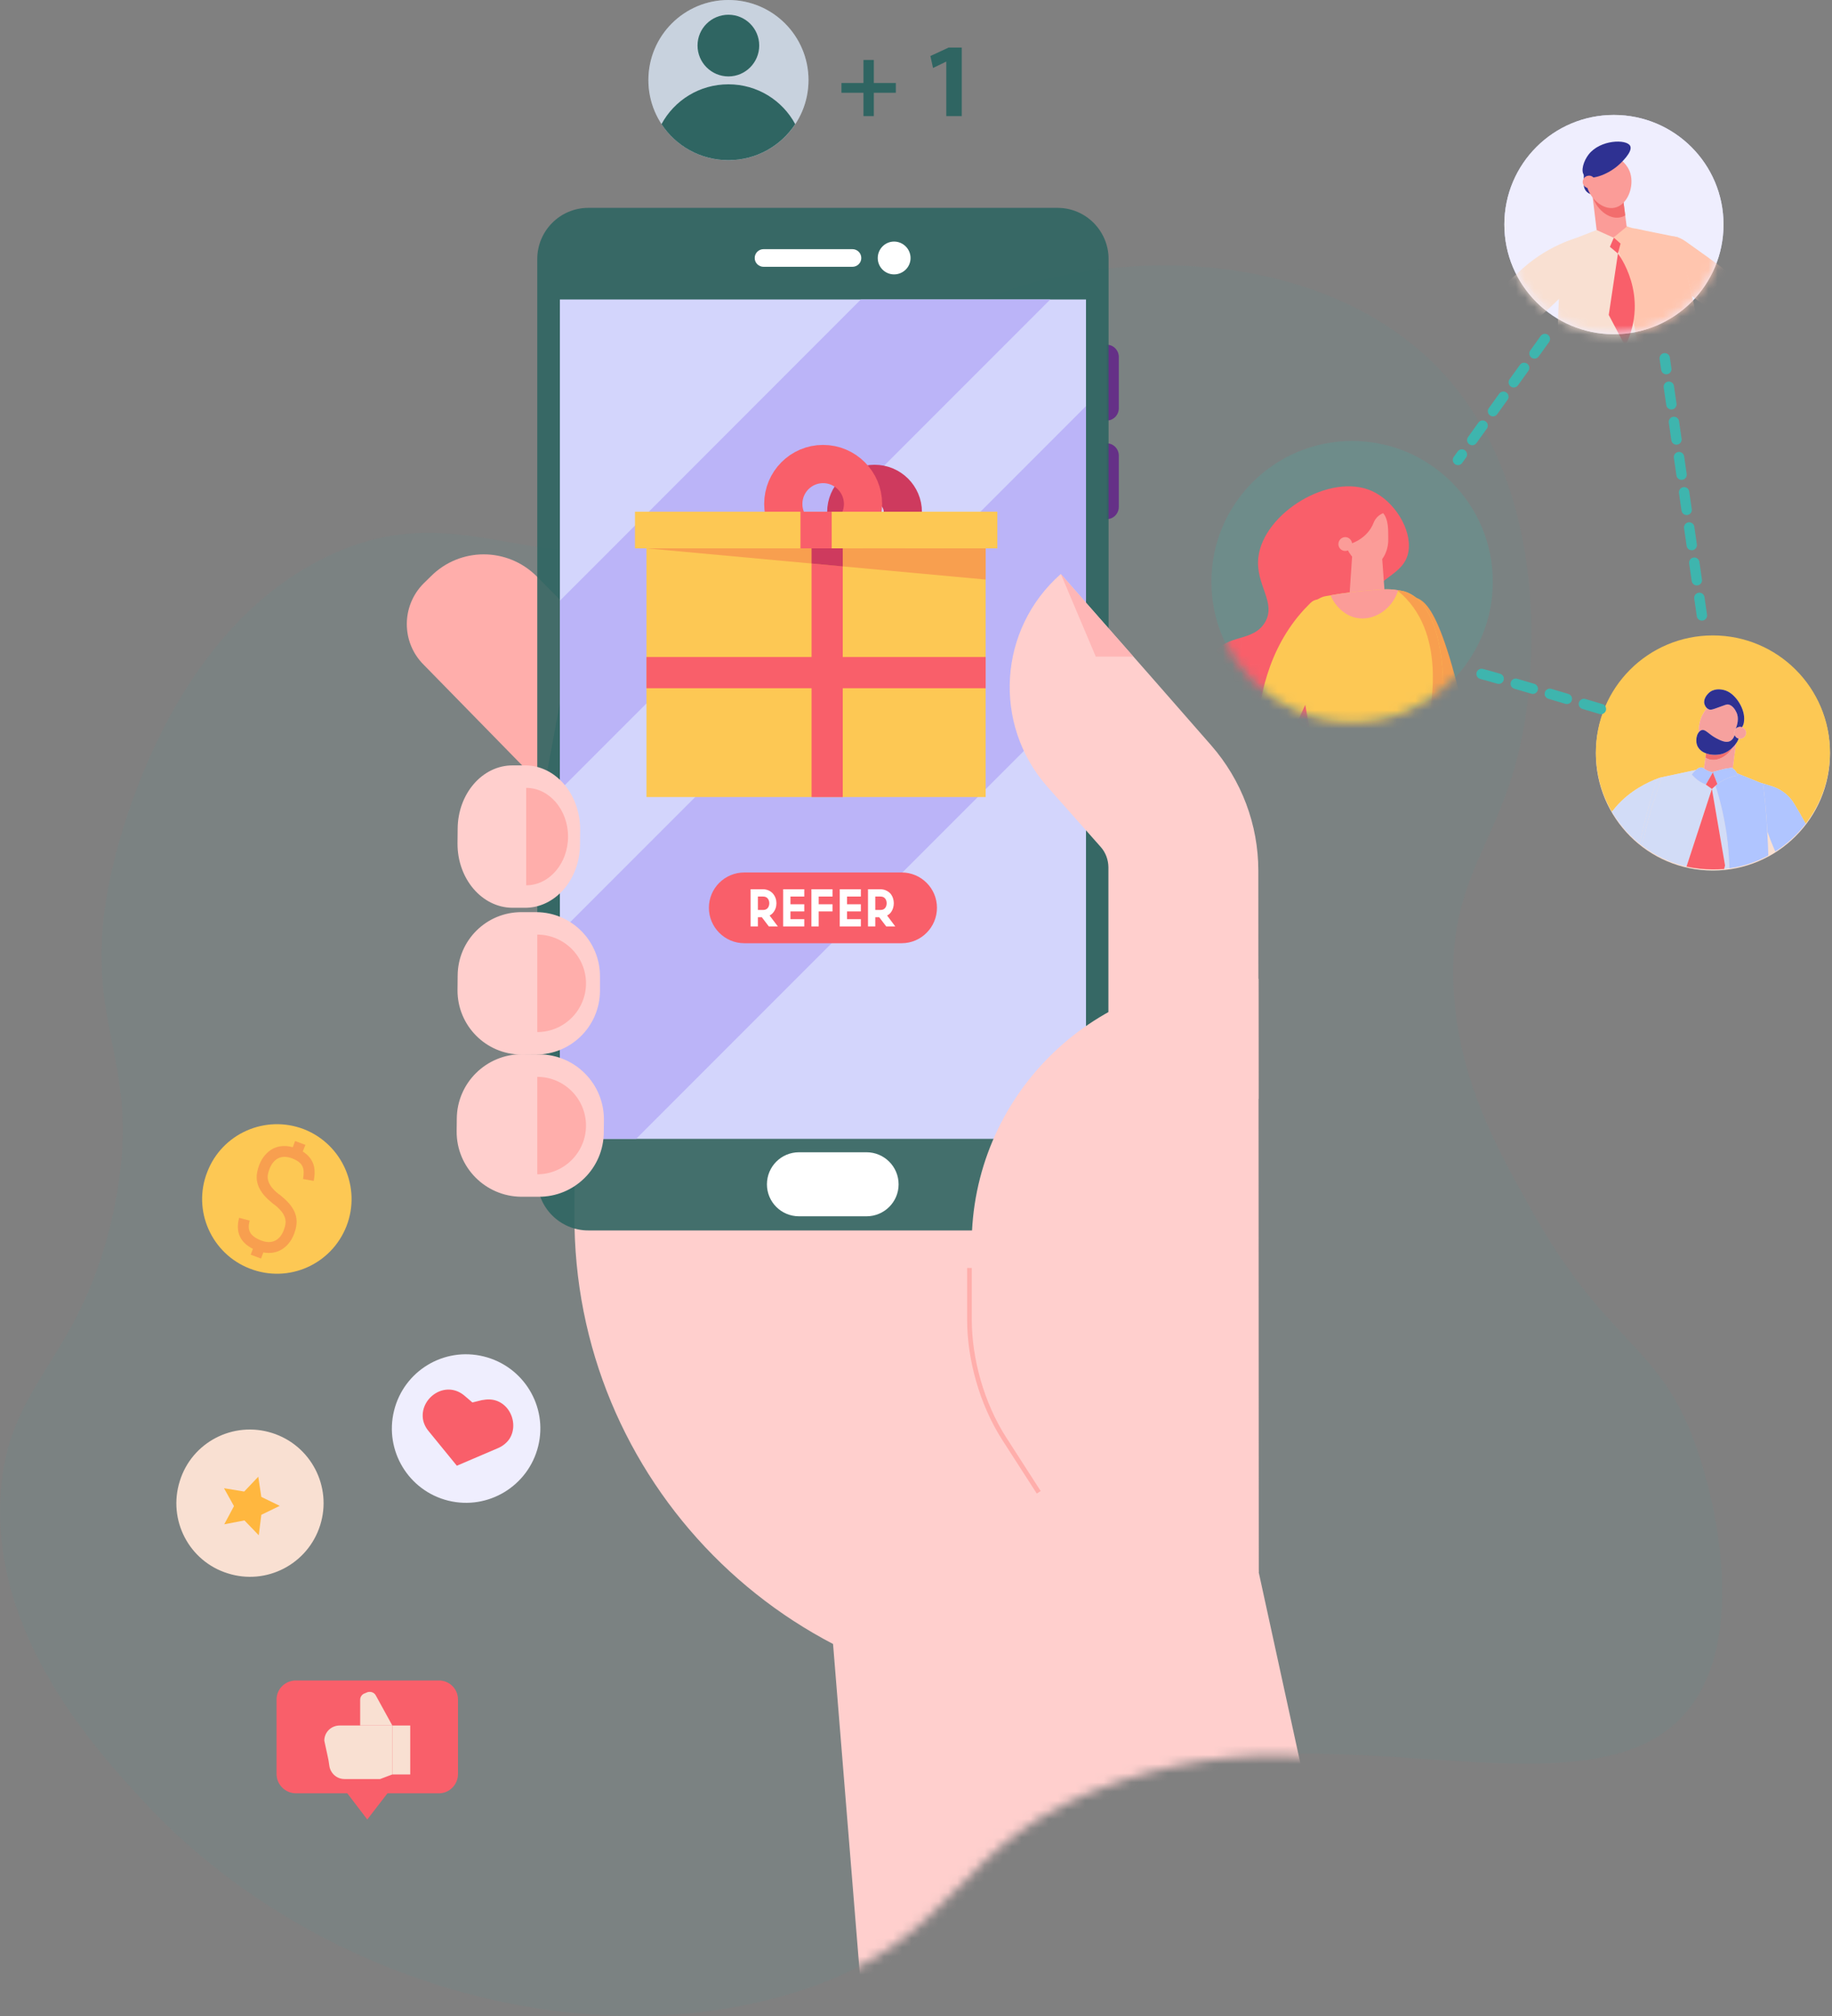 <svg width="200" height="220" viewBox="0 0 200 220" fill="none" xmlns="http://www.w3.org/2000/svg">
<rect x="0" y="0" width="200" height="220" fill="#808080" stroke="none"/>
<path d="M88.264 8.739C88.264 3.916 84.348 0 79.525 0C74.685 0 70.785 3.916 70.785 8.739C70.785 13.563 74.685 17.479 79.525 17.479C84.348 17.479 88.264 13.563 88.264 8.739Z" fill="#EFEEFE"/>
<path opacity="0.2" d="M88.264 8.739C88.264 3.916 84.348 0 79.525 0C74.685 0 70.785 3.916 70.785 8.739C70.785 13.563 74.685 17.479 79.525 17.479C84.348 17.479 88.264 13.563 88.264 8.739Z" fill="#2F6562"/>
<path d="M79.524 17.479C82.564 17.479 85.254 15.919 86.814 13.547C85.413 10.952 82.675 9.201 79.524 9.201C76.356 9.201 73.618 10.952 72.217 13.547C73.777 15.919 76.467 17.479 79.524 17.479Z" fill="#2F6562"/>
<path d="M82.884 4.967C82.884 3.104 81.372 1.608 79.525 1.608C77.663 1.608 76.15 3.104 76.15 4.967C76.15 6.829 77.663 8.341 79.525 8.341C81.372 8.341 82.884 6.829 82.884 4.967Z" fill="#2F6562"/>
<path d="M95.395 6.543V9.058H97.799V10.124H95.395V12.671H94.265V10.124H91.861V9.058H94.265V6.543H95.395Z" fill="#2F6562"/>
<path d="M103.307 6.734H103.276L101.859 7.418L101.572 6.113L103.562 5.19H104.995V12.671H103.307V6.734Z" fill="#2F6562"/>
<path opacity="0.06" d="M15.786 196.693C10.66 191.169 -0.881 178.721 0.058 163.152C0.806 150.592 8.925 148.586 12.411 132.094C15.881 115.666 8.893 112.594 11.806 96.882C12.22 94.574 17.171 69.677 35.684 60.746C51.173 53.28 59.61 64.996 77.296 57.881C93.533 51.354 91.209 39.59 107.017 32.888C122.601 26.282 145.54 27.412 157.782 40.991C169.864 54.41 167.015 74.834 166.617 77.732C164.674 91.677 158.052 94.717 158.689 107.802C159.167 117.815 163.512 125.52 167.349 132.317C175.292 146.453 180.8 146.565 184.748 156.721C187.47 163.757 191.036 179.708 183.506 187.476C172.507 198.794 144.426 186.059 122.203 194.401C116.09 196.709 112.381 199.16 112.381 199.16C103.196 205.385 101.445 213.058 86.274 217.578C62.03 224.822 32.962 215.222 15.786 196.693Z" fill="#3EB5AE"/>
<path d="M114.864 185.311C126.692 185.391 136.338 175.855 136.402 164.028L136.689 112.833L62.825 112.419L62.714 132.556C62.539 161.528 85.892 185.152 114.864 185.311Z" fill="#FFCFCD"/>
<path d="M46.239 63.675L47.035 62.895C50.218 59.696 55.392 59.696 58.592 62.895L61.505 65.824C63.956 68.26 63.956 72.224 61.505 74.659L59.404 85.978L46.239 72.526C43.803 70.091 43.803 66.127 46.239 63.675Z" fill="#FFAEAB"/>
<path d="M120.818 45.894V37.616C121.551 37.616 122.14 38.221 122.14 38.953V44.557C122.14 45.289 121.551 45.894 120.818 45.894Z" fill="#653087"/>
<path d="M120.818 56.655V48.377C121.551 48.377 122.14 48.982 122.14 49.715V55.318C122.14 56.05 121.551 56.655 120.818 56.655Z" fill="#653087"/>
<path opacity="0.9" d="M64.226 134.275H115.453C118.525 134.275 121.024 131.776 121.024 128.704V28.272C121.024 25.184 118.525 22.684 115.453 22.684H64.226C61.154 22.684 58.654 25.184 58.654 28.272V128.704C58.654 131.776 61.154 134.275 64.226 134.275Z" fill="#2F6562"/>
<path d="M61.123 124.278H118.558V32.681H61.123V124.278Z" fill="#D3D5FC"/>
<path d="M95.824 28.16C95.824 27.173 96.62 26.362 97.607 26.362C98.594 26.362 99.406 27.173 99.406 28.16C99.406 29.147 98.594 29.943 97.607 29.943C96.62 29.943 95.824 29.147 95.824 28.16Z" fill="white"/>
<path d="M61.123 65.554V86.216L114.658 32.681H93.98L61.123 65.554Z" fill="#BBB4F8"/>
<path d="M118.558 44.318L61.123 101.753V124.278H69.449L118.558 75.169V44.318Z" fill="#BBB4F8"/>
<path d="M94.599 125.743H87.229C85.287 125.743 83.727 127.303 83.727 129.245C83.727 131.171 85.287 132.731 87.229 132.731H94.599C96.525 132.731 98.101 131.171 98.101 129.245C98.101 127.303 96.525 125.743 94.599 125.743Z" fill="white"/>
<path d="M83.362 29.116H93.056C93.597 29.116 94.027 28.686 94.027 28.16C94.027 27.619 93.597 27.189 93.056 27.189H83.362C82.82 27.189 82.391 27.619 82.391 28.16C82.391 28.686 82.82 29.116 83.362 29.116Z" fill="white"/>
<mask id="mask0_117_5659" style="mask-type:luminance" maskUnits="userSpaceOnUse" x="0" y="29" width="200" height="191">
<path d="M15.78 196.69C10.656 191.164 -0.884 178.721 0.054 163.149C0.812 150.586 8.932 148.589 12.412 132.088C15.876 115.663 8.894 112.597 11.799 96.879C12.225 94.572 17.17 69.68 35.68 60.749C51.18 53.272 59.605 64.99 77.3 57.878C93.528 51.356 91.216 39.584 107.017 32.888C123.869 25.749 144.409 31.545 157.781 40.991C158.766 41.687 177.208 55.135 181.723 78.814C184.835 95.129 177.797 97.754 180.478 115.841C183.173 134.029 190.911 135.579 195.5 155.357C198.079 166.462 203.081 188.017 193.358 196.995C180.026 209.307 154.879 183.315 122.212 194.405C103.133 200.883 105.674 211.795 86.283 217.58C62.029 224.815 32.969 215.226 15.78 196.69Z" fill="white"/>
</mask>
<g mask="url(#mask0_117_5659)">
<path d="M104.342 134.848C118.366 130.964 129.573 139.417 133.458 153.442L148.246 221.224L94.345 221.303L89.999 167.753C86.115 153.728 90.317 138.733 104.342 134.848Z" fill="#FFCFCD"/>
</g>
<path d="M49.852 123.466L49.868 122.097C49.883 118.181 53.083 115.029 56.999 115.045L58.878 115.061C62.794 115.077 65.946 118.277 65.93 122.193L65.914 123.562C65.898 127.478 62.698 130.63 58.782 130.598H56.904C52.988 130.566 49.836 127.382 49.852 123.466Z" fill="#FFCFCD"/>
<path d="M49.947 108.057L49.963 106.465C49.979 102.613 53.115 99.509 56.968 99.54H58.575C62.412 99.572 65.516 102.708 65.5 106.561V108.152C65.468 112.005 62.332 115.109 58.48 115.077H56.888C53.036 115.061 49.931 111.909 49.947 108.057Z" fill="#FFCFCD"/>
<path d="M129.447 171.557H137.422L137.39 106.815H135.066C119.036 106.815 106.062 119.821 106.078 135.835V148.22C106.094 161.114 116.553 171.573 129.447 171.557Z" fill="#FFCFCD"/>
<path d="M105.838 138.366V144.065C105.838 148.252 107.159 153.171 109.658 157.039L113.399 162.85" stroke="#FFAEAB" stroke-width="0.509" stroke-miterlimit="10"/>
<path d="M58.656 101.992C61.585 101.992 63.973 104.38 63.973 107.309C63.973 110.238 61.585 112.626 58.656 112.626V101.992Z" fill="#FFAEAB"/>
<path d="M58.656 117.513C61.585 117.513 63.973 119.901 63.973 122.83C63.973 125.759 61.585 128.147 58.656 128.147V117.513Z" fill="#FFAEAB"/>
<path d="M49.947 92.043L49.963 90.451C49.979 86.598 52.685 83.494 55.996 83.526H57.365C60.677 83.542 63.351 86.694 63.335 90.546L63.319 92.138C63.303 95.99 60.597 99.095 57.286 99.063H55.917C52.606 99.031 49.931 95.895 49.947 92.043Z" fill="#FFCFCD"/>
<path d="M57.445 85.978C59.961 85.978 62.014 88.365 62.014 91.294C62.014 94.224 59.961 96.611 57.445 96.611V85.978Z" fill="#FFAEAB"/>
<path d="M115.787 62.657H115.819L125.832 74.038L132.231 81.345C135.542 85.134 137.373 89.989 137.373 95.019L137.389 119.917L121.009 119.932V94.637C120.993 93.826 120.706 93.03 120.165 92.425L114.323 85.834C108.337 79.021 108.99 68.658 115.787 62.657Z" fill="#FFCFCD"/>
<path d="M115.82 62.657L119.625 71.651H123.732L115.82 62.657Z" fill="#FFB6B6"/>
<path d="M37.834 133.783C39.449 129.594 37.366 124.866 33.177 123.227C28.964 121.612 24.236 123.695 22.621 127.908C20.983 132.098 23.089 136.826 27.279 138.441C31.491 140.079 36.196 137.996 37.834 133.783Z" fill="#FDC854"/>
<path d="M29.36 136.732C28.955 136.732 28.533 136.654 28.096 136.498C27.137 136.124 26.505 135.609 26.201 134.953C25.92 134.368 25.896 133.689 26.107 132.894L27.254 133.198C27.02 134.134 27.137 134.836 28.518 135.375C30.109 135.983 30.788 134.79 30.975 134.251C31.279 133.455 31.443 132.636 29.969 131.466H29.945L29.688 131.255C28.822 130.553 28.284 129.851 28.096 129.079C27.909 128.306 28.12 127.627 28.307 127.113C28.611 126.317 29.15 125.708 29.782 125.357C30.53 124.983 31.396 124.959 32.309 125.31C33.269 125.661 33.854 126.2 34.158 126.902C34.439 127.581 34.346 128.306 34.252 128.868L33.082 128.657C33.269 127.557 33.152 126.902 31.888 126.41C30.297 125.802 29.641 126.996 29.43 127.534C29.126 128.33 28.962 129.149 30.437 130.319H30.46L30.718 130.53C31.584 131.232 32.122 131.934 32.309 132.706C32.496 133.479 32.286 134.158 32.099 134.672C31.794 135.468 31.279 136.077 30.624 136.428C30.234 136.631 29.813 136.732 29.36 136.732Z" fill="#F89F4F"/>
<path d="M28.495 137.341L27.371 136.919L27.816 135.726L28.939 136.17L28.495 137.341Z" fill="#F89F4F"/>
<path d="M32.871 126.13L31.771 125.708L32.216 124.515L33.34 124.936L32.871 126.13Z" fill="#F89F4F"/>
<path d="M58.756 157.812C59.826 153.465 57.152 149.094 52.804 148.024C48.457 146.955 44.086 149.605 43.016 153.953C41.947 158.301 44.597 162.695 48.945 163.764C53.293 164.834 57.687 162.16 58.756 157.812Z" fill="#EFEEFE"/>
<path d="M49.874 159.951L46.782 156.162C46.433 155.743 46.2 155.232 46.154 154.697C45.968 152.488 48.595 150.652 50.618 152.233C50.664 152.264 50.711 152.302 50.757 152.349L51.571 153.046L52.617 152.791C52.679 152.775 52.741 152.767 52.803 152.767C55.338 152.302 56.802 155.162 55.617 157.022C55.314 157.464 54.873 157.812 54.384 158.022L49.874 159.951Z" fill="#F95F6A"/>
<path d="M34.95 166.451C36.289 162.237 33.945 157.716 29.703 156.377C25.461 155.037 20.94 157.382 19.629 161.623C18.289 165.865 20.634 170.386 24.875 171.698C29.089 173.037 33.61 170.693 34.95 166.451Z" fill="#F9E0D2"/>
<path d="M28.195 161.149L28.529 163.354L30.539 164.33L28.529 165.307L28.25 167.54L26.688 165.921L24.483 166.34L25.543 164.358L24.455 162.405L26.66 162.768L28.195 161.149Z" fill="#FFB73F"/>
<path d="M30.191 185.466V193.59C30.191 194.744 31.144 195.697 32.298 195.697H37.914L40.096 198.555L42.302 195.697H47.919C49.072 195.697 50 194.744 50 193.59V185.466C50 184.313 49.072 183.385 47.919 183.385H32.298C31.144 183.385 30.191 184.313 30.191 185.466Z" fill="#F95F6A"/>
<path d="M37.611 194.142C36.758 194.142 36.081 193.515 35.956 192.713C35.906 192.287 35.831 191.885 35.73 191.459L35.404 189.955C35.404 189.027 36.157 188.3 37.084 188.3H42.826V193.641L41.497 194.142H37.611Z" fill="#F9E0D2"/>
<path d="M42.831 188.3L41.025 185.015C40.85 184.689 40.474 184.564 40.123 184.664L39.822 184.789C39.521 184.89 39.32 185.166 39.32 185.492V188.3" fill="#F9E0D2"/>
<path d="M44.784 193.641H42.828V188.3H44.784V193.641Z" fill="#F9E0D2"/>
<path d="M199.778 82.212C199.778 75.151 194.051 69.445 186.99 69.445C179.929 69.445 174.223 75.151 174.223 82.212C174.223 89.273 179.929 95 186.99 95C194.051 95 199.778 89.273 199.778 82.212Z" fill="#F9E0D2"/>
<path d="M176.419 88.042C177.938 86.276 179.929 85.332 181.058 84.922C181.085 84.908 181.119 84.894 181.16 84.881C181.243 84.867 181.332 84.846 181.427 84.819C182.782 84.532 183.952 84.285 185.163 84.019C185.327 83.854 185.533 83.731 185.758 83.752C185.861 83.752 185.902 83.793 185.984 83.834C185.998 83.834 186.011 83.834 186.025 83.834L186.251 82.212C185.84 82.069 185.491 81.802 185.307 81.412C185.101 80.94 185.204 80.447 185.286 80.201C185.327 80.098 185.389 79.995 185.45 79.913C185.43 79.277 185.574 78.6 185.82 78.087C185.902 77.943 186.066 77.594 186.354 77.286C186.21 77.163 186.107 76.958 186.066 76.793C185.943 76.26 186.374 75.726 186.723 75.48C187.339 75.069 188.098 75.254 188.386 75.357C188.386 75.357 188.447 75.377 188.488 75.398C189.515 75.808 190.561 77.409 190.397 78.702C190.377 78.99 190.295 79.154 190.212 79.298C190.199 79.298 190.192 79.304 190.192 79.318C190.192 79.332 190.192 79.346 190.192 79.359C190.206 79.373 190.226 79.386 190.254 79.4C190.582 79.544 190.705 79.934 190.561 80.242C190.418 80.529 190.11 80.673 189.802 80.591C189.761 80.755 189.658 80.96 189.515 81.145L189.166 83.854C189.268 83.916 189.371 83.998 189.453 84.121C189.535 84.217 189.597 84.306 189.638 84.388L192.121 85.394L193.456 85.804C194.482 86.133 195.365 86.831 195.898 87.754C196.247 88.329 196.678 89.068 197.13 89.889C198.792 87.734 199.778 85.045 199.778 82.11C199.778 75.049 194.051 69.342 186.99 69.342C179.929 69.342 174.223 75.049 174.223 82.11C174.223 84.47 174.859 86.687 175.967 88.575C176.118 88.411 176.268 88.233 176.419 88.042Z" fill="#FDC854"/>
<path d="M193.457 85.804L192.123 85.394L192.472 85.537C192.568 86.249 192.65 86.988 192.718 87.754C192.814 88.726 192.889 89.725 192.944 90.751C193.19 91.449 193.478 92.174 193.806 92.927C195.079 92.106 196.208 91.08 197.131 89.889C196.68 89.068 196.249 88.329 195.9 87.754C195.366 86.831 194.484 86.133 193.457 85.804Z" fill="#B0C5FF"/>
<path d="M180.854 85.147C180.895 85.045 180.977 84.963 181.059 84.922C179.93 85.332 177.939 86.276 176.42 88.042C176.27 88.233 176.119 88.411 175.969 88.575C176.769 89.93 177.796 91.121 179.007 92.085C179.13 91.524 179.253 90.956 179.376 90.382C179.828 88.534 180.32 86.769 180.854 85.147Z" fill="#D2DCF7"/>
<path d="M192.961 91.346C192.961 91.155 192.954 90.956 192.941 90.751C192.886 89.725 192.811 88.726 192.715 87.754C192.824 88.904 192.906 90.101 192.961 91.346Z" fill="#D2DCF7"/>
<path d="M179.704 90.402C180.155 88.452 180.874 86.523 181.428 84.819C181.332 84.847 181.243 84.867 181.161 84.881C181.12 84.894 181.086 84.908 181.058 84.922C180.976 84.963 180.894 85.045 180.853 85.147C180.32 86.769 179.827 88.534 179.375 90.382C179.252 90.956 179.129 91.524 179.006 92.085C179.088 92.154 179.177 92.222 179.273 92.291C179.41 91.661 179.553 91.032 179.704 90.402Z" fill="#D2DCF7"/>
<path d="M187.279 85.743L186.889 86.092L188.325 94.446L188.223 94.836C188.414 94.808 188.606 94.781 188.798 94.754C188.757 93.543 188.674 92.27 188.49 90.977C188.202 89.068 187.792 87.303 187.279 85.743Z" fill="#D2DCF7"/>
<path d="M186.027 83.876V83.834C186.013 83.834 185.999 83.834 185.984 83.834C185.999 83.848 186.013 83.862 186.027 83.876Z" fill="#D2DCF7"/>
<path d="M186.23 85.62C185.983 85.517 185.655 85.373 185.327 85.127C185.06 84.922 184.855 84.696 184.69 84.532C184.772 84.429 184.875 84.285 185.019 84.142C185.06 84.101 185.108 84.06 185.162 84.019C183.951 84.285 182.781 84.532 181.427 84.819C180.873 86.523 180.154 88.452 179.703 90.402C179.552 91.032 179.408 91.661 179.271 92.291C180.667 93.358 182.33 94.158 184.116 94.569L186.887 86.092L186.23 85.62Z" fill="#D2DCF7"/>
<path d="M192.717 87.754C192.648 86.988 192.566 86.249 192.47 85.537L192.121 85.394L189.638 84.388C189.679 84.484 189.706 84.559 189.72 84.614C189.412 84.655 189.002 84.757 188.57 84.942C188.098 85.127 187.749 85.373 187.483 85.558L187.277 85.743C187.79 87.303 188.201 89.068 188.488 90.977C188.673 92.27 188.755 93.543 188.796 94.754C190.315 94.549 191.752 94.056 193.045 93.358C193.031 92.674 193.004 92.003 192.963 91.346C192.908 90.101 192.826 88.904 192.717 87.754Z" fill="#B0C5FF"/>
<path d="M186.888 86.092L184.117 94.569C185.041 94.774 186.006 94.877 186.991 94.877C187.401 94.877 187.812 94.863 188.222 94.836L188.325 94.446L186.888 86.092Z" fill="#F95F6A"/>
<path d="M186.027 83.875C186.089 83.916 186.171 83.978 186.274 84.039C186.54 84.183 186.787 84.244 186.931 84.265C187.054 84.244 187.69 84.039 188.224 83.916C188.326 83.895 188.49 83.854 188.696 83.834C188.846 83.806 188.976 83.793 189.086 83.793C189.113 83.82 189.14 83.841 189.168 83.854L189.517 81.145C189.435 81.268 189.332 81.391 189.209 81.514C188.655 82.418 187.649 83.095 186.684 82.89C186.506 82.849 186.342 82.78 186.192 82.684L186.253 82.212L186.027 83.834V83.875Z" fill="#F6A19E"/>
<path d="M186.928 84.265C186.941 84.292 186.948 84.327 186.948 84.368V84.347C186.948 84.32 186.941 84.292 186.928 84.265Z" fill="#F6A19E"/>
<path d="M187.996 82.274C187.462 82.418 186.805 82.418 186.251 82.212L186.189 82.684C186.34 82.78 186.504 82.849 186.682 82.89C187.647 83.095 188.653 82.418 189.207 81.514C188.899 81.843 188.468 82.13 187.996 82.274Z" fill="#F26D6D"/>
<path d="M190.195 79.361C190.195 79.346 190.195 79.332 190.195 79.318C190.181 79.332 190.166 79.346 190.152 79.361C190.166 79.361 190.181 79.361 190.195 79.361Z" fill="#F6A19E"/>
<path d="M185.8 79.667C186.211 79.585 186.478 80.078 187.34 80.55C187.812 80.796 188.407 81.104 188.859 80.878C189.146 80.734 189.31 80.447 189.372 80.201C189.331 80.105 189.317 79.996 189.331 79.872C189.331 79.872 189.337 79.859 189.351 79.831C189.365 79.79 189.379 79.742 189.392 79.688C189.42 79.647 189.447 79.606 189.474 79.564C189.659 79.133 189.885 78.353 189.556 77.717C189.474 77.532 189.166 76.958 188.674 76.876C188.51 76.855 188.407 76.896 187.237 77.327C186.929 77.43 186.785 77.471 186.601 77.43C186.505 77.389 186.423 77.341 186.354 77.286C186.067 77.594 185.903 77.943 185.821 78.087C185.574 78.6 185.431 79.277 185.451 79.913C185.554 79.79 185.656 79.708 185.8 79.667Z" fill="#F6A19E"/>
<path d="M187.997 82.274C188.469 82.13 188.9 81.843 189.208 81.514C189.331 81.391 189.433 81.268 189.515 81.145C189.659 80.96 189.762 80.755 189.803 80.591C189.775 80.577 189.741 80.563 189.7 80.55C189.536 80.488 189.433 80.344 189.372 80.201C189.31 80.447 189.146 80.734 188.859 80.878C188.407 81.104 187.812 80.796 187.34 80.55C186.478 80.078 186.211 79.585 185.8 79.667C185.657 79.708 185.554 79.79 185.451 79.913C185.39 79.996 185.328 80.098 185.287 80.201C185.205 80.447 185.102 80.94 185.308 81.412C185.492 81.802 185.841 82.069 186.252 82.212C186.806 82.418 187.463 82.418 187.997 82.274Z" fill="#2E3192"/>
<path d="M189.33 79.874C189.344 79.859 189.351 79.845 189.351 79.831C189.337 79.859 189.33 79.874 189.33 79.874Z" fill="#2E3192"/>
<path d="M187.236 77.327C188.406 76.896 188.509 76.855 188.673 76.876C189.166 76.958 189.474 77.532 189.556 77.717C189.884 78.353 189.658 79.133 189.474 79.564C189.638 79.359 189.905 79.277 190.151 79.359C190.165 79.346 190.178 79.332 190.192 79.318C190.192 79.304 190.199 79.298 190.213 79.298C190.295 79.154 190.377 78.99 190.397 78.702C190.562 77.409 189.515 75.808 188.489 75.398C188.447 75.377 188.386 75.357 188.386 75.357C188.099 75.254 187.339 75.069 186.723 75.48C186.374 75.726 185.943 76.26 186.066 76.793C186.107 76.958 186.21 77.163 186.354 77.286C186.422 77.341 186.504 77.389 186.6 77.43C186.785 77.471 186.929 77.43 187.236 77.327Z" fill="#2E3192"/>
<path d="M189.475 79.564C189.448 79.606 189.42 79.647 189.393 79.688C189.379 79.742 189.365 79.79 189.352 79.831C189.352 79.845 189.345 79.859 189.331 79.872C189.318 79.996 189.331 80.105 189.372 80.201C189.434 80.344 189.537 80.488 189.701 80.55C189.742 80.563 189.776 80.577 189.803 80.591C190.111 80.673 190.419 80.529 190.563 80.242C190.707 79.934 190.583 79.544 190.255 79.4C190.228 79.386 190.207 79.373 190.193 79.359C190.18 79.359 190.166 79.359 190.152 79.359C189.906 79.277 189.639 79.359 189.475 79.564Z" fill="#F6A19E"/>
<path d="M185.02 84.142C184.876 84.285 184.774 84.429 184.691 84.532C184.856 84.696 185.061 84.922 185.328 85.127C185.656 85.373 185.985 85.517 186.231 85.62L186.949 84.368C186.949 84.326 186.942 84.292 186.929 84.265C186.785 84.244 186.539 84.183 186.272 84.039C186.169 83.978 186.087 83.916 186.026 83.875C186.012 83.861 185.998 83.847 185.985 83.834C185.902 83.793 185.861 83.752 185.759 83.752C185.533 83.731 185.328 83.854 185.164 84.019C185.109 84.06 185.061 84.101 185.02 84.142Z" fill="#B0C5FF"/>
<path d="M188.693 83.834C188.488 83.854 188.323 83.895 188.221 83.916C187.687 84.039 187.051 84.244 186.928 84.265C186.941 84.292 186.948 84.32 186.948 84.347L186.989 84.285L187.482 85.558C187.749 85.373 188.098 85.127 188.57 84.942C189.001 84.757 189.411 84.655 189.719 84.614C189.706 84.559 189.678 84.484 189.637 84.388C189.596 84.306 189.535 84.217 189.452 84.121C189.37 83.998 189.268 83.916 189.165 83.854C189.138 83.841 189.11 83.82 189.083 83.793C188.974 83.793 188.843 83.806 188.693 83.834Z" fill="#B0C5FF"/>
<path d="M186.99 84.285L186.949 84.347V84.368L186.23 85.62L186.887 86.092L187.277 85.743L187.483 85.558L186.99 84.285Z" fill="#F95F6A"/>
<path d="M188.156 24.499C188.156 17.893 182.792 12.544 176.186 12.544C169.579 12.544 164.23 17.893 164.23 24.499C164.23 31.121 169.579 36.47 176.186 36.47C182.792 36.47 188.156 31.121 188.156 24.499Z" fill="#D3D5FC"/>
<path d="M188.156 24.499C188.156 17.893 182.792 12.544 176.186 12.544C169.579 12.544 164.23 17.893 164.23 24.499C164.23 31.121 169.579 36.47 176.186 36.47C182.792 36.47 188.156 31.121 188.156 24.499Z" fill="#EFEEFE"/>
<mask id="mask1_117_5659" style="mask-type:luminance" maskUnits="userSpaceOnUse" x="164" y="12" width="25" height="25">
<path d="M188.155 24.507C188.155 17.899 182.798 12.544 176.192 12.544C169.585 12.544 164.229 17.899 164.229 24.507C164.229 31.113 169.585 36.47 176.192 36.47C182.798 36.47 188.155 31.113 188.155 24.507Z" fill="white"/>
</mask>
<g mask="url(#mask1_117_5659)">
<path d="M179.512 27.89C181.406 26.425 182.091 24.977 184.049 26.362C186.452 28.049 191.419 31.647 192.517 32.856C192.517 32.856 200.047 34.225 203.088 34.735L202.674 36.247C202.674 36.247 193.775 36.406 190.703 35.897C187.614 35.403 179.512 27.89 179.512 27.89Z" fill="#FFC5AE"/>
<path d="M174.464 21.236H173.971C173.382 21.236 172.904 20.758 172.904 20.169V18.736H174.464V21.236Z" fill="#2E3192"/>
<path d="M185.115 46.133C185.847 45.958 186.341 45.289 186.309 44.541C186.15 40.72 185.672 36.406 184.59 31.726C184.112 29.657 183.571 27.731 182.982 25.932C180.679 25.422 178.381 24.913 176.089 24.404L170.74 26.489C170.358 29.545 170.087 32.984 170.056 36.773C170.04 40.195 170.231 43.363 170.517 46.181C170.549 46.467 170.772 46.706 171.059 46.754C172.889 47.04 175.086 47.231 177.537 47.152C180.467 47.072 183.029 46.642 185.115 46.133Z" fill="#F9E0D2"/>
<path d="M185.72 45.989C186.102 45.878 186.357 45.544 186.341 45.162C186.214 41.198 185.72 36.661 184.59 31.726C184.112 29.657 183.746 27.699 183.173 25.9C181.693 25.566 180.037 25.279 178.557 24.945C178.079 25.024 176.726 24.133 176.344 24.69C175.834 25.438 176.774 27.54 176.869 27.874C177.363 29.705 178.7 36.884 180.515 46.945C182.489 46.738 184.24 46.372 185.72 45.989Z" fill="#FFC5AE"/>
<path d="M173.812 21.029L174.306 25.104L176.137 25.932L177.585 24.738L177.028 20.408L173.812 21.029Z" fill="#FB9C98"/>
<path d="M177.028 20.408L173.812 21.029L173.844 21.331C174.179 22.716 175.579 24.006 176.901 23.719C177.092 23.677 177.267 23.608 177.426 23.512L177.028 20.408Z" fill="#F26D6D"/>
<path d="M176.63 17.24C176.758 17.304 177.665 17.845 177.983 18.912C178.413 20.328 177.713 22.35 176.28 22.668C174.911 22.955 173.462 21.554 173.192 20.105C172.969 18.816 173.622 17.224 174.784 16.874C175.596 16.635 176.391 17.097 176.63 17.24Z" fill="#FB9C98"/>
<path d="M177.968 15.919C178.302 16.572 176.869 17.861 176.726 17.988C175.516 19.087 173.526 19.787 172.953 19.134C172.523 18.657 172.906 17.527 173.431 16.858C174.688 15.234 177.57 15.155 177.968 15.919Z" fill="#2E3192"/>
<path d="M172.795 19.978C172.732 19.612 172.971 19.246 173.353 19.182C173.719 19.103 174.069 19.357 174.149 19.724C174.212 20.09 173.973 20.44 173.591 20.519C173.225 20.583 172.875 20.344 172.795 19.978Z" fill="#FB9C98"/>
<path d="M167.589 32.252C166.92 31.471 166.22 30.675 165.663 29.832C164.294 30.962 163.131 32.204 162.542 33.509C161.969 34.783 162.511 36.343 163.593 37.934C164.962 37.95 166.474 37.6 167.764 37.091C167.318 36.581 166.904 36.152 166.554 35.881C166.554 35.881 167.684 34.974 169.021 33.732C168.432 33.207 167.955 32.697 167.589 32.252Z" fill="#F9E0D2"/>
<path d="M169.021 33.732C170.756 32.14 172.857 30.023 173.271 28.702C174.035 26.378 172.38 25.9 172.38 25.9C172.38 25.9 168.814 26.712 165.662 29.832C166.219 30.676 166.92 31.472 167.588 32.252C167.954 32.697 168.432 33.207 169.021 33.732Z" fill="#F9E0D2"/>
<path d="M176.184 25.932L176.916 26.584L176.629 27.667L175.754 26.935L176.184 25.932Z" fill="#F95F6A"/>
<path d="M176.632 27.667C176.632 27.667 180.166 32.204 177.428 37.775L175.629 34.369L176.632 27.667Z" fill="#F95F6A"/>
</g>
<path opacity="0.2" d="M162.971 63.484C162.971 55 156.094 48.123 147.61 48.123C139.125 48.123 132.248 55 132.248 63.484C132.248 71.969 139.125 78.846 147.61 78.846C156.094 78.846 162.971 71.969 162.971 63.484Z" fill="#3EB5AE"/>
<mask id="mask2_117_5659" style="mask-type:luminance" maskUnits="userSpaceOnUse" x="132" y="48" width="31" height="31">
<path d="M162.975 63.48C162.975 54.995 156.097 48.118 147.614 48.118C139.129 48.118 132.252 54.995 132.252 63.48C132.252 71.963 139.129 78.841 147.614 78.841C156.097 78.841 162.975 71.963 162.975 63.48Z" fill="white"/>
</mask>
<g mask="url(#mask2_117_5659)">
<path d="M134.476 79.323C132.614 77.159 131.133 73.593 132.55 71.332C133.935 69.167 136.801 70.091 138.09 67.926C139.395 65.729 137.023 63.819 137.374 60.826C137.931 55.986 145.19 51.529 149.774 53.583C152.21 54.681 154.12 57.737 153.77 60.125C153.34 62.959 149.965 62.911 149.361 65.984C148.772 68.944 151.621 70.425 150.714 72.622C149.615 75.232 145.11 74.07 143.662 76.856C142.356 79.387 145.158 82.014 143.869 83.112C142.436 84.322 137.294 82.555 134.476 79.323Z" fill="#F95F6A"/>
<path d="M159.199 85.213C159.199 85.213 155.347 82.65 152.768 75.328C150.205 67.989 152.051 64.662 153.675 65.013C155.315 65.379 157.05 64.758 160.6 81.138C160.6 81.138 167.222 78.655 175.707 77.97L175.85 78.607C175.85 78.607 163.402 86.376 159.199 85.213Z" fill="#F89F4F"/>
<path d="M159.199 85.213C159.273 85.235 159.358 85.251 159.454 85.261C154.487 77.031 154.073 68.753 154.169 65.108C154.009 65.076 153.85 65.06 153.675 65.013C152.051 64.662 150.205 67.989 152.768 75.328C155.347 82.65 159.199 85.213 159.199 85.213Z" fill="#F26D6D"/>
<path d="M145.253 66.175C144.871 65.331 143.74 65.14 143.072 65.793C142.849 66.015 142.626 66.243 142.403 66.477C138.376 70.839 137.373 76.426 137.198 80.438C137.134 82.284 138.28 83.972 140.047 84.561C141.151 84.932 142.287 85.288 143.454 85.627C146.701 86.567 150.936 87.601 153.769 88.111C154.024 87.633 152.926 87.362 153.18 86.885C151.35 85.771 149.248 84.609 147.068 83.51C144.887 82.412 142.785 81.457 140.795 80.645C141.989 78.002 142.897 76.044 143.406 74.962C143.406 74.962 146.431 69.502 145.444 66.652C145.391 66.482 145.327 66.323 145.253 66.175Z" fill="#FDC854"/>
<path d="M151.223 65.458L147.291 65.442L147.673 59.807H150.809L151.223 65.458Z" fill="#FB9C98"/>
<path d="M150.936 55.923C151.637 56.687 151.541 57.928 151.557 58.884C151.573 60.046 150.952 61.606 149.631 61.765C148.294 61.924 146.75 60.205 146.702 58.454C146.67 57.005 147.657 55.397 148.978 55.222C149.663 55.127 150.443 55.382 150.936 55.923Z" fill="#FB9C98"/>
<path d="M151.875 55.605C151.589 55.222 151.047 54.633 150.188 54.315C150.082 54.273 149.976 54.235 149.869 54.204C149.869 54.193 149.869 54.188 149.869 54.188C149.859 54.188 149.848 54.188 149.838 54.188C148.5 53.822 146.988 54.188 146.893 54.697C146.845 54.92 147.084 55.191 147.45 55.445C147.195 55.684 146.94 55.955 146.702 56.273C145.667 57.658 145.619 59.123 145.619 59.6C147.593 59.68 149.328 58.645 149.949 57.069C150.14 56.56 150.538 56.162 151.047 55.986C151.43 55.859 151.716 55.7 151.875 55.605Z" fill="#F95F6A"/>
<path d="M157.432 76.299C157.734 74.038 157.464 65.92 153.404 64.567C153.15 64.503 152.895 64.45 152.64 64.408C152.375 64.376 152.104 64.344 151.828 64.312C151.499 64.291 151.17 64.296 150.841 64.328C148.326 64.487 146.289 64.758 144.697 65.06C142.134 65.538 141.211 70.711 141.815 73.099L142.962 79.546C143.296 80.883 143.169 81.441 142.723 82.746C142.516 83.367 141.768 84.354 141.768 84.354C150.077 84.831 158.403 83.112 158.403 83.112C158.403 83.112 157.113 78.703 157.432 76.299Z" fill="#FDC854"/>
<path d="M157.433 76.299C157.735 74.038 157.465 65.92 153.405 64.567C153.151 64.503 152.896 64.45 152.641 64.407C152.588 64.397 152.54 64.392 152.498 64.392C152.519 64.402 152.541 64.418 152.562 64.439C158.101 68.928 156.128 77.334 155.905 79.085C155.682 80.724 156.159 83.208 156.223 83.494C157.592 83.287 158.404 83.112 158.404 83.112C158.404 83.112 157.115 78.703 157.433 76.299Z" fill="#F89F4F"/>
<path d="M147.61 59.377C147.61 58.963 147.275 58.613 146.861 58.613C146.448 58.613 146.113 58.963 146.113 59.377C146.113 59.791 146.448 60.125 146.861 60.125C147.275 60.125 147.61 59.791 147.61 59.377Z" fill="#FB9C98"/>
<path d="M148.024 67.416C149.87 67.83 151.988 66.557 152.64 64.408C152.035 64.312 151.446 64.28 150.841 64.328C148.613 64.471 146.766 64.694 145.254 64.965C145.684 66.015 146.703 67.13 148.024 67.416Z" fill="#FB9C98"/>
</g>
<path d="M168.654 36.995L159.166 50.192" stroke="#3EB5AE" stroke-width="1.13" stroke-miterlimit="10" stroke-linecap="round" stroke-dasharray="1.94 1.94"/>
<path d="M161.744 73.545C161.967 73.545 175.227 77.509 175.227 77.509" stroke="#3EB5AE" stroke-width="1.13" stroke-miterlimit="10" stroke-linecap="round" stroke-dasharray="1.94 1.94"/>
<path d="M185.798 67.162L181.738 39.097" stroke="#3EB5AE" stroke-width="1.13" stroke-miterlimit="10" stroke-linecap="round" stroke-dasharray="1.94 1.94"/>
<path d="M98.563 55.875C98.563 54.172 97.178 52.803 95.475 52.803C93.772 52.803 92.387 54.172 92.387 55.875C92.387 57.594 93.772 58.963 95.475 58.963C97.178 58.963 98.563 57.594 98.563 55.875Z" stroke="#CE3A5E" stroke-width="4.171" stroke-miterlimit="10"/>
<path d="M94.217 54.999C94.217 52.596 92.259 50.638 89.856 50.638C87.452 50.638 85.51 52.596 85.51 54.999C85.51 57.403 87.452 59.361 89.856 59.361C92.259 59.361 94.217 57.403 94.217 54.999Z" stroke="#F95F6A" stroke-width="4.171" stroke-miterlimit="10"/>
<path d="M107.605 86.981H70.578V59.839H107.605V86.981Z" fill="#FDC854"/>
<path d="M108.879 55.843H69.32V59.839H108.879V55.843Z" fill="#FDC854"/>
<path d="M92.004 86.981H88.598V59.839H92.004V86.981Z" fill="#F95F6A"/>
<path d="M90.793 55.843H87.387V59.839H90.793V55.843Z" fill="#F95F6A"/>
<path d="M107.605 71.698V75.105H70.578V71.698H107.605Z" fill="#F95F6A"/>
<path d="M70.578 59.839L107.605 63.245V59.839H70.578Z" fill="#F89F4F"/>
<path d="M92.004 61.813V59.839H88.598V61.494L92.004 61.813Z" fill="#CE3A5E"/>
<path d="M98.435 102.931H81.259C79.126 102.931 77.391 101.196 77.391 99.063C77.391 96.93 79.126 95.21 81.259 95.21H98.435C100.553 95.21 102.288 96.93 102.288 99.063C102.288 101.196 100.553 102.931 98.435 102.931Z" fill="#F95F6A"/>
<path fill-rule="evenodd" clip-rule="evenodd" d="M83.298 97.041C83.76 97.041 84.158 97.248 84.397 97.535C84.651 97.837 84.763 98.203 84.763 98.569C84.763 98.936 84.651 99.302 84.397 99.604C84.291 99.731 84.163 99.832 84.015 99.906L84.922 101.1H83.935L83.171 100.098H82.741V101.1H81.945V97.041H83.298ZM82.741 99.302H83.298C83.553 99.302 83.696 99.222 83.808 99.095C83.919 98.967 83.983 98.776 83.983 98.569C83.983 98.362 83.919 98.171 83.808 98.044C83.696 97.917 83.553 97.837 83.298 97.837H82.741V99.302Z" fill="white"/>
<path d="M87.804 97.041V97.837H86.292V98.681H87.804V99.461H86.292V100.304H87.804V101.1H85.496V97.041H87.804Z" fill="white"/>
<path d="M90.89 97.041V97.837H89.378V98.681H90.89V99.461H89.378V101.1H88.582V97.041H90.89Z" fill="white"/>
<path d="M93.98 97.041V97.837H92.468V98.681H93.98V99.461H92.468V100.304H93.98V101.1H91.672V97.041H93.98Z" fill="white"/>
<path fill-rule="evenodd" clip-rule="evenodd" d="M96.113 97.041C96.575 97.041 96.972 97.248 97.227 97.535C97.466 97.837 97.577 98.203 97.577 98.569C97.577 98.936 97.466 99.302 97.227 99.604C97.121 99.731 96.994 99.832 96.845 99.906L97.737 101.1H96.75L95.986 100.098H95.556V101.1H94.76V97.041H96.113ZM95.556 99.302H96.113C96.368 99.302 96.511 99.222 96.622 99.095C96.734 98.967 96.797 98.776 96.797 98.569C96.797 98.362 96.734 98.171 96.622 98.044C96.511 97.917 96.368 97.837 96.113 97.837H95.556V99.302Z" fill="white"/>
</svg>
